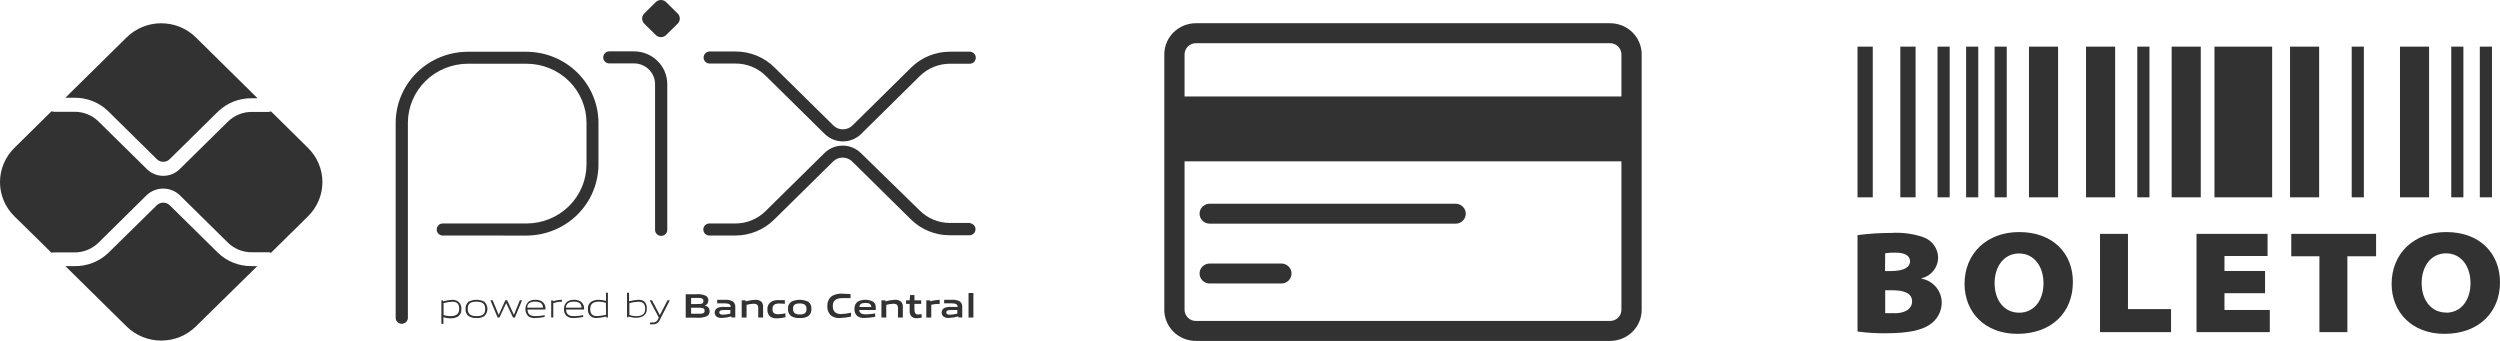 <svg width="176" height="24" viewBox="0 0 176 24" fill="none" xmlns="http://www.w3.org/2000/svg">
<g id="FORMAS DE PAGAMENTO 1" clip-path="url(#clip0_164_1350)">
<g id="Camada 2">
<g id="Camada 1">
<path id="Vector" d="M144.889 3.283H142.84V13.892H144.889V3.283Z" fill="#323232"/>
<path id="Vector_2" d="M131.843 3.283H130.769V13.892H131.843V3.283Z" fill="#323232"/>
<path id="Vector_3" d="M134.857 3.283H133.783V13.892H134.857V3.283Z" fill="#323232"/>
<path id="Vector_4" d="M141.275 3.283H140.42V13.892H141.275V3.283Z" fill="#323232"/>
<path id="Vector_5" d="M139.269 3.283H138.414V13.892H139.269V3.283Z" fill="#323232"/>
<path id="Vector_6" d="M148.906 3.283H146.857V13.892H148.906V3.283Z" fill="#323232"/>
<path id="Vector_7" d="M137.258 3.283H136.403V13.892H137.258V3.283Z" fill="#323232"/>
<path id="Vector_8" d="M159.959 3.283H155.899V13.892H159.959V3.283Z" fill="#323232"/>
<path id="Vector_9" d="M154.934 3.283H152.885V13.892H154.934V3.283Z" fill="#323232"/>
<path id="Vector_10" d="M163.268 3.283H161.219V13.892H163.268V3.283Z" fill="#323232"/>
<path id="Vector_11" d="M166.416 3.283H165.56V13.892H166.416V3.283Z" fill="#323232"/>
<path id="Vector_12" d="M171.008 3.283H168.959V13.892H171.008V3.283Z" fill="#323232"/>
<path id="Vector_13" d="M173.423 3.283H172.568V13.892H173.423V3.283Z" fill="#323232"/>
<path id="Vector_14" d="M151.321 3.283H150.465V13.892H151.321V3.283Z" fill="#323232"/>
<path id="Vector_15" d="M175.434 3.283H174.579V13.892H175.434V3.283Z" fill="#323232"/>
<path id="Vector_16" d="M135.271 19.616V19.593C135.601 19.515 135.895 19.331 136.107 19.071C136.32 18.811 136.439 18.489 136.445 18.155C136.445 17.831 136.342 17.515 136.15 17.252C135.958 16.989 135.687 16.792 135.376 16.689C134.659 16.448 133.901 16.349 133.146 16.398C132.351 16.397 131.557 16.448 130.769 16.553V23.34C131.435 23.43 132.107 23.471 132.78 23.462C134.339 23.462 135.257 23.246 135.823 22.876C136.088 22.708 136.307 22.477 136.46 22.205C136.613 21.933 136.694 21.627 136.697 21.316C136.701 20.913 136.559 20.521 136.299 20.21C136.038 19.899 135.674 19.689 135.271 19.616ZM132.718 17.827C132.953 17.795 133.19 17.781 133.426 17.785C134.121 17.785 134.468 18.014 134.468 18.403C134.468 18.792 134.068 19.082 133.117 19.082H132.704L132.718 17.827ZM133.35 22.042C133.14 22.054 132.929 22.054 132.718 22.042V20.436H133.227C134.021 20.436 134.61 20.628 134.61 21.213C134.61 21.799 134.04 22.056 133.35 22.056V22.042Z" fill="#323232"/>
<path id="Vector_17" d="M142.15 16.337C139.845 16.337 138.304 17.869 138.304 19.981C138.304 21.977 139.73 23.503 142.022 23.503C144.442 23.503 145.93 21.977 145.93 19.878C145.954 17.85 144.527 16.337 142.15 16.337ZM142.15 22.014C141.09 22.014 140.42 21.133 140.42 19.939C140.42 18.745 141.09 17.845 142.141 17.845C143.192 17.845 143.862 18.749 143.862 19.939C143.862 21.129 143.211 22.014 142.15 22.014Z" fill="#323232"/>
<path id="Vector_18" d="M149.809 16.464H147.841V23.382H152.842V21.761H149.809V16.464Z" fill="#323232"/>
<path id="Vector_19" d="M156.603 20.642H159.46V19.077H156.603V18.023H159.636V16.464H154.635V23.382H159.793V21.822H156.603V20.642Z" fill="#323232"/>
<path id="Vector_20" d="M161.305 18.042H163.287V23.382H165.256V18.042H167.276V16.464H161.305V18.042Z" fill="#323232"/>
<path id="Vector_21" d="M172.216 16.337C169.915 16.337 168.37 17.869 168.37 19.981C168.37 21.977 169.796 23.503 172.092 23.503C174.507 23.503 176 21.977 176 19.878C176 17.85 174.593 16.337 172.216 16.337ZM172.216 22.005C171.151 22.005 170.485 21.124 170.485 19.93C170.485 18.735 171.151 17.836 172.206 17.836C173.262 17.836 173.923 18.74 173.923 19.93C173.923 21.119 173.271 22.014 172.197 22.014L172.216 22.005Z" fill="#323232"/>
<path id="Vector_22" d="M37.05 16.585C38.397 16.584 39.689 16.056 40.642 15.118C41.595 14.179 42.13 12.906 42.132 11.579V8.646C42.131 7.325 41.599 6.058 40.653 5.12C39.708 4.183 38.424 3.653 37.083 3.644H32.937C31.59 3.645 30.299 4.173 29.347 5.11C28.394 6.048 27.858 7.32 27.855 8.646V22.412C27.866 22.517 27.916 22.614 27.996 22.684C28.075 22.755 28.178 22.794 28.285 22.794C28.392 22.794 28.495 22.755 28.575 22.684C28.654 22.614 28.704 22.517 28.715 22.412V8.646C28.717 7.544 29.162 6.486 29.953 5.707C30.745 4.927 31.818 4.488 32.937 4.487H37.083C38.199 4.491 39.269 4.93 40.057 5.709C40.846 6.487 41.289 7.542 41.29 8.642V11.574C41.289 12.677 40.844 13.734 40.052 14.514C39.261 15.293 38.188 15.732 37.069 15.733H31.221C31.161 15.727 31.1 15.733 31.042 15.752C30.984 15.77 30.931 15.8 30.886 15.84C30.841 15.88 30.805 15.929 30.78 15.983C30.756 16.038 30.743 16.097 30.743 16.157C30.743 16.217 30.756 16.276 30.78 16.33C30.805 16.385 30.841 16.434 30.886 16.474C30.931 16.514 30.984 16.544 31.042 16.562C31.1 16.581 31.161 16.587 31.221 16.581L37.05 16.585Z" fill="#323232"/>
<path id="Vector_23" d="M46.116 16.225C46.127 16.33 46.177 16.427 46.257 16.497C46.336 16.567 46.439 16.607 46.546 16.607C46.653 16.607 46.756 16.567 46.836 16.497C46.915 16.427 46.965 16.33 46.976 16.225V5.92C46.975 5.31 46.728 4.724 46.29 4.292C45.851 3.86 45.257 3.617 44.637 3.616H42.854C42.748 3.627 42.65 3.676 42.578 3.755C42.507 3.833 42.467 3.935 42.467 4.04C42.467 4.145 42.507 4.247 42.578 4.325C42.65 4.403 42.748 4.453 42.854 4.464H44.647C44.842 4.466 45.034 4.505 45.213 4.58C45.392 4.655 45.555 4.765 45.691 4.902C45.828 5.039 45.935 5.201 46.008 5.379C46.081 5.557 46.118 5.747 46.116 5.939V16.225Z" fill="#323232"/>
<path id="Vector_24" d="M45.358 0.946L46.168 0.148C46.265 0.053 46.395 1.8843e-05 46.531 1.88953e-05C46.667 1.87803e-05 46.798 0.053 46.894 0.148L47.708 0.95C47.804 1.045 47.858 1.173 47.858 1.307C47.858 1.442 47.804 1.57 47.708 1.665L46.898 2.463C46.85 2.511 46.794 2.549 46.731 2.575C46.669 2.601 46.602 2.614 46.534 2.615C46.466 2.615 46.399 2.602 46.336 2.577C46.273 2.551 46.216 2.514 46.168 2.467L45.358 1.668C45.261 1.573 45.206 1.443 45.206 1.307C45.206 1.172 45.261 1.042 45.358 0.946Z" fill="#323232"/>
<path id="Vector_25" d="M68.308 3.639H66.882C66.373 3.638 65.869 3.737 65.399 3.929C64.929 4.121 64.502 4.403 64.144 4.759L60.012 8.834C59.834 9.008 59.593 9.106 59.342 9.106C59.091 9.106 58.85 9.008 58.672 8.834L54.521 4.745C54.162 4.389 53.736 4.107 53.266 3.915C52.796 3.723 52.292 3.624 51.783 3.625H50.009C49.949 3.619 49.888 3.625 49.831 3.644C49.773 3.662 49.72 3.692 49.675 3.732C49.63 3.772 49.594 3.821 49.569 3.876C49.544 3.93 49.532 3.989 49.532 4.049C49.532 4.109 49.544 4.168 49.569 4.222C49.594 4.277 49.63 4.326 49.675 4.366C49.72 4.406 49.773 4.436 49.831 4.454C49.888 4.473 49.949 4.479 50.009 4.473H51.783C52.179 4.472 52.571 4.549 52.936 4.698C53.302 4.848 53.634 5.067 53.913 5.344L58.063 9.433C58.403 9.767 58.862 9.954 59.342 9.954C59.821 9.954 60.281 9.767 60.621 9.433L64.752 5.358C65.031 5.081 65.363 4.862 65.728 4.712C66.094 4.563 66.486 4.486 66.882 4.487H68.308C68.415 4.476 68.513 4.427 68.585 4.348C68.656 4.27 68.696 4.168 68.696 4.063C68.696 3.958 68.656 3.856 68.585 3.778C68.513 3.7 68.415 3.65 68.308 3.639Z" fill="#323232"/>
<path id="Vector_26" d="M68.308 15.695H66.882C66.486 15.696 66.094 15.62 65.728 15.47C65.363 15.321 65.031 15.101 64.752 14.824L60.602 10.773C60.262 10.439 59.802 10.252 59.323 10.252C58.843 10.252 58.383 10.439 58.044 10.773L53.894 14.862C53.615 15.139 53.283 15.358 52.917 15.508C52.552 15.657 52.16 15.734 51.764 15.733H49.99C49.93 15.727 49.869 15.733 49.811 15.751C49.754 15.77 49.701 15.8 49.656 15.84C49.611 15.88 49.575 15.929 49.55 15.983C49.525 16.038 49.513 16.097 49.513 16.157C49.513 16.216 49.525 16.276 49.55 16.33C49.575 16.385 49.611 16.434 49.656 16.474C49.701 16.514 49.754 16.544 49.811 16.562C49.869 16.581 49.93 16.587 49.99 16.581H51.764C52.273 16.581 52.777 16.482 53.247 16.289C53.717 16.096 54.144 15.813 54.502 15.457L58.653 11.368C58.831 11.193 59.072 11.095 59.323 11.095C59.574 11.095 59.815 11.193 59.993 11.368L64.125 15.443C64.483 15.798 64.91 16.08 65.38 16.272C65.85 16.464 66.354 16.563 66.863 16.562H68.289C68.395 16.551 68.494 16.502 68.566 16.423C68.637 16.345 68.677 16.243 68.677 16.138C68.677 16.033 68.637 15.931 68.566 15.853C68.494 15.775 68.395 15.725 68.289 15.714L68.308 15.695Z" fill="#323232"/>
<path id="Vector_27" d="M15.347 17.799L11.943 14.445C11.822 14.33 11.661 14.266 11.493 14.266C11.326 14.266 11.165 14.33 11.044 14.445L7.63 17.799C7.317 18.102 6.945 18.34 6.537 18.501C6.129 18.662 5.693 18.742 5.253 18.735H4.602L8.914 22.984C9.56 23.62 10.437 23.977 11.351 23.977C12.264 23.977 13.141 23.62 13.787 22.984L18.113 18.735H17.705C16.824 18.743 15.976 18.406 15.347 17.799Z" fill="#323232"/>
<path id="Vector_28" d="M7.63 7.841L11.044 11.208C11.163 11.325 11.325 11.391 11.493 11.391C11.662 11.391 11.823 11.325 11.943 11.208L15.347 7.855C15.66 7.552 16.032 7.313 16.44 7.152C16.848 6.991 17.284 6.912 17.724 6.918H18.133L13.787 2.632C13.141 1.996 12.264 1.638 11.351 1.638C10.437 1.638 9.56 1.996 8.914 2.632L4.602 6.881H5.272C5.71 6.88 6.144 6.964 6.549 7.129C6.953 7.294 7.321 7.536 7.63 7.841Z" fill="#323232"/>
<path id="Vector_29" d="M19.079 7.841C19.02 7.866 18.957 7.878 18.893 7.878H17.705C17.087 7.883 16.495 8.125 16.055 8.553L12.651 11.906C12.499 12.056 12.319 12.175 12.121 12.256C11.923 12.337 11.71 12.379 11.496 12.379C11.281 12.379 11.069 12.337 10.87 12.256C10.672 12.175 10.492 12.056 10.341 11.906L6.922 8.539C6.481 8.113 5.89 7.873 5.273 7.869H3.803C3.743 7.866 3.684 7.853 3.628 7.832L1.008 10.417C0.362 11.055 -0.001 11.919 -0.001 12.82C-0.001 13.721 0.362 14.585 1.008 15.223L3.632 17.799C3.687 17.779 3.745 17.77 3.803 17.771H5.268C5.885 17.767 6.477 17.527 6.917 17.101L10.331 13.733C10.643 13.44 11.058 13.277 11.489 13.277C11.92 13.277 12.334 13.44 12.646 13.733L16.05 17.087C16.49 17.514 17.082 17.756 17.7 17.761H18.889C18.952 17.761 19.015 17.774 19.074 17.799L21.689 15.223C22.335 14.585 22.698 13.721 22.698 12.82C22.698 11.919 22.335 11.055 21.689 10.417L19.079 7.841Z" fill="#323232"/>
<path id="Vector_30" d="M31.853 21.106C31.628 21.119 31.405 21.155 31.188 21.213V21.143H31.073V22.801H31.216V22.333C31.382 22.385 31.555 22.411 31.73 22.412C31.894 22.413 32.057 22.376 32.205 22.305C32.296 22.249 32.37 22.169 32.418 22.075C32.467 21.981 32.488 21.876 32.481 21.771C32.49 21.676 32.477 21.58 32.443 21.491C32.409 21.402 32.356 21.321 32.286 21.255C32.164 21.156 32.011 21.103 31.853 21.106ZM31.701 22.258C31.539 22.258 31.378 22.231 31.226 22.178V21.34C31.431 21.285 31.641 21.252 31.853 21.241C32.172 21.241 32.329 21.396 32.329 21.747C32.329 22.099 32.119 22.258 31.692 22.258H31.701Z" fill="#323232"/>
<path id="Vector_31" d="M34.092 21.236C33.923 21.15 33.734 21.105 33.543 21.105C33.352 21.105 33.164 21.15 32.994 21.236C32.918 21.297 32.858 21.376 32.82 21.465C32.782 21.554 32.767 21.651 32.776 21.747C32.766 21.843 32.78 21.941 32.819 22.03C32.857 22.119 32.917 22.198 32.994 22.258C33.16 22.356 33.353 22.401 33.546 22.389C33.737 22.404 33.929 22.358 34.092 22.258C34.163 22.192 34.219 22.113 34.258 22.025C34.296 21.937 34.316 21.843 34.316 21.747C34.316 21.651 34.296 21.557 34.258 21.469C34.219 21.381 34.163 21.302 34.092 21.236ZM33.546 22.258C33.118 22.258 32.928 22.098 32.928 21.738C32.928 21.377 33.118 21.236 33.546 21.236C33.974 21.236 34.159 21.4 34.159 21.756C34.159 22.112 33.969 22.258 33.546 22.258Z" fill="#323232"/>
<path id="Vector_32" d="M36.184 22.159H36.175L35.704 21.138H35.576L35.115 22.159H35.105L34.682 21.138H34.525L35.034 22.356H35.162L35.628 21.349H35.642L36.118 22.356H36.246L36.755 21.138H36.598L36.184 22.159Z" fill="#323232"/>
<path id="Vector_33" d="M38.167 21.227C38.024 21.141 37.859 21.099 37.691 21.105C37.524 21.099 37.358 21.143 37.216 21.232C37.077 21.364 36.995 21.544 36.988 21.735C36.98 21.925 37.049 22.111 37.178 22.253C37.326 22.36 37.509 22.408 37.691 22.389C37.91 22.383 38.128 22.358 38.343 22.314V22.187C38.133 22.228 37.92 22.252 37.706 22.258C37.23 22.258 37.145 22.033 37.14 21.789H38.4C38.414 21.684 38.4 21.576 38.359 21.478C38.318 21.379 38.252 21.293 38.167 21.227ZM37.121 21.658C37.121 21.405 37.278 21.236 37.672 21.236C38.067 21.236 38.214 21.382 38.229 21.658H37.121Z" fill="#323232"/>
<path id="Vector_34" d="M38.923 21.213V21.143H38.804V22.356H38.951V21.339C39.138 21.279 39.334 21.245 39.531 21.241H39.564V21.105C39.346 21.109 39.13 21.145 38.923 21.213Z" fill="#323232"/>
<path id="Vector_35" d="M40.886 21.227C40.743 21.142 40.578 21.1 40.411 21.105C40.243 21.099 40.077 21.143 39.935 21.232C39.859 21.294 39.798 21.373 39.758 21.462C39.719 21.552 39.701 21.649 39.707 21.747C39.699 21.84 39.712 21.933 39.745 22.021C39.778 22.108 39.83 22.188 39.897 22.253C40.045 22.36 40.228 22.408 40.411 22.389C40.628 22.383 40.845 22.358 41.057 22.314V22.187C40.847 22.229 40.634 22.252 40.42 22.258C39.945 22.258 39.859 22.033 39.855 21.789H41.119C41.133 21.684 41.119 21.576 41.078 21.478C41.037 21.379 40.971 21.293 40.886 21.227ZM39.836 21.658C39.864 21.405 39.997 21.236 40.392 21.236C40.786 21.236 40.934 21.382 40.943 21.658H39.836Z" fill="#323232"/>
<path id="Vector_36" d="M42.669 21.185C42.504 21.136 42.333 21.109 42.16 21.105C41.987 21.101 41.815 21.14 41.661 21.218C41.571 21.273 41.498 21.352 41.45 21.445C41.403 21.538 41.382 21.643 41.39 21.747C41.38 21.841 41.392 21.937 41.425 22.026C41.458 22.116 41.511 22.196 41.58 22.262C41.706 22.354 41.861 22.399 42.018 22.389C42.243 22.376 42.466 22.34 42.683 22.281V22.356H42.797V20.609H42.655L42.669 21.185ZM42.669 22.159C42.459 22.211 42.244 22.243 42.027 22.253C41.709 22.253 41.552 22.098 41.552 21.747C41.552 21.396 41.751 21.236 42.179 21.236C42.342 21.238 42.502 21.266 42.655 21.321L42.669 22.159Z" fill="#323232"/>
<path id="Vector_37" d="M44.937 21.105C44.717 21.119 44.499 21.154 44.285 21.208V20.609H44.143V22.337H44.238V22.276C44.415 22.337 44.602 22.369 44.789 22.37C44.954 22.37 45.117 22.334 45.265 22.262C45.355 22.206 45.428 22.127 45.476 22.033C45.524 21.939 45.544 21.833 45.536 21.728C45.545 21.634 45.533 21.538 45.5 21.449C45.467 21.36 45.414 21.279 45.346 21.213C45.225 21.134 45.081 21.096 44.937 21.105ZM44.785 22.258C44.622 22.258 44.461 22.229 44.309 22.173V21.34C44.517 21.284 44.731 21.251 44.946 21.241C45.27 21.241 45.422 21.396 45.422 21.747C45.422 22.098 45.208 22.258 44.785 22.258Z" fill="#323232"/>
<path id="Vector_38" d="M46.453 22.188L45.902 21.143H45.735L46.382 22.356L46.334 22.45C46.308 22.528 46.256 22.596 46.186 22.642C46.116 22.688 46.033 22.709 45.949 22.703H45.764V22.834H45.944C46.055 22.842 46.165 22.815 46.258 22.756C46.35 22.696 46.421 22.609 46.458 22.506L47.152 21.143H46.99L46.453 22.188Z" fill="#323232"/>
<path id="Vector_39" d="M49.605 21.517C49.684 21.494 49.752 21.445 49.799 21.379C49.847 21.312 49.87 21.233 49.867 21.152C49.873 21.087 49.859 21.022 49.829 20.964C49.799 20.906 49.753 20.857 49.696 20.824C49.474 20.725 49.229 20.687 48.987 20.716H48.274V22.365H49.006C49.271 22.398 49.539 22.358 49.781 22.248C49.84 22.215 49.887 22.166 49.918 22.107C49.949 22.048 49.963 21.982 49.957 21.915C49.964 21.817 49.93 21.72 49.864 21.645C49.799 21.57 49.705 21.524 49.605 21.517ZM48.654 20.974H49.044C49.334 20.974 49.52 20.974 49.52 21.185C49.52 21.395 49.391 21.405 49.044 21.405H48.654V20.974ZM49.13 22.089H48.654V21.663H49.13C49.415 21.663 49.605 21.663 49.605 21.873C49.605 22.084 49.444 22.089 49.13 22.089Z" fill="#323232"/>
<path id="Vector_40" d="M51.593 21.218C51.417 21.128 51.219 21.089 51.022 21.105C50.861 21.105 50.666 21.105 50.49 21.105V21.353C50.647 21.353 50.813 21.353 50.965 21.353C51.312 21.353 51.441 21.419 51.441 21.606C51.298 21.606 51.127 21.606 50.994 21.606C50.832 21.594 50.67 21.617 50.518 21.672C50.462 21.7 50.414 21.742 50.379 21.793C50.343 21.845 50.321 21.904 50.314 21.966C50.308 22.027 50.317 22.09 50.341 22.147C50.365 22.205 50.403 22.256 50.452 22.295C50.563 22.361 50.693 22.392 50.822 22.384C51.049 22.373 51.274 22.337 51.493 22.276V22.351H51.764V21.634C51.773 21.556 51.762 21.477 51.732 21.404C51.702 21.332 51.654 21.267 51.593 21.218ZM51.417 22.079C51.249 22.122 51.077 22.147 50.903 22.154C50.708 22.154 50.637 22.093 50.637 21.99C50.637 21.887 50.723 21.826 50.975 21.826C51.127 21.826 51.274 21.826 51.417 21.826V22.079Z" fill="#323232"/>
<path id="Vector_41" d="M53.157 21.105C52.933 21.117 52.711 21.155 52.496 21.218V21.143H52.215V22.356H52.558V21.461C52.722 21.417 52.891 21.391 53.062 21.382C53.266 21.382 53.38 21.461 53.38 21.681V22.356H53.722V21.611C53.73 21.542 53.722 21.472 53.699 21.407C53.676 21.341 53.639 21.281 53.589 21.232C53.467 21.137 53.312 21.092 53.157 21.105Z" fill="#323232"/>
<path id="Vector_42" d="M54.383 21.747C54.383 21.471 54.54 21.368 54.859 21.368C54.99 21.369 55.122 21.376 55.253 21.391V21.129C55.101 21.129 54.963 21.129 54.821 21.129C54.632 21.115 54.443 21.158 54.279 21.251C54.195 21.309 54.127 21.387 54.083 21.478C54.039 21.569 54.02 21.67 54.027 21.771C54.017 21.866 54.029 21.961 54.063 22.051C54.097 22.14 54.151 22.22 54.221 22.286C54.36 22.382 54.528 22.427 54.697 22.412C54.899 22.407 55.1 22.38 55.296 22.333V22.061C55.125 22.096 54.952 22.116 54.778 22.122C54.497 22.122 54.383 22.014 54.383 21.747Z" fill="#323232"/>
<path id="Vector_43" d="M56.893 21.236C56.708 21.15 56.506 21.105 56.301 21.105C56.097 21.105 55.895 21.15 55.71 21.236C55.629 21.294 55.565 21.372 55.524 21.461C55.483 21.551 55.467 21.649 55.477 21.747C55.467 21.845 55.483 21.945 55.524 22.035C55.565 22.125 55.629 22.204 55.71 22.262C55.891 22.361 56.097 22.405 56.304 22.389C56.509 22.404 56.713 22.36 56.893 22.262C56.973 22.202 57.035 22.124 57.075 22.034C57.115 21.944 57.131 21.845 57.122 21.747C57.132 21.65 57.116 21.552 57.076 21.462C57.036 21.372 56.973 21.295 56.893 21.236ZM56.304 22.136C55.971 22.136 55.828 22.014 55.828 21.738C55.828 21.461 55.976 21.363 56.304 21.363C56.632 21.363 56.779 21.48 56.779 21.756C56.779 22.033 56.627 22.136 56.304 22.136Z" fill="#323232"/>
<path id="Vector_44" d="M58.629 21.546C58.629 21.166 58.833 20.988 59.309 20.988C59.48 20.988 59.699 20.988 59.879 20.988V20.703C59.67 20.703 59.48 20.674 59.294 20.674C59.048 20.659 58.803 20.713 58.586 20.829C58.474 20.909 58.385 21.015 58.326 21.138C58.267 21.261 58.24 21.396 58.248 21.532C58.236 21.658 58.253 21.785 58.298 21.904C58.343 22.022 58.416 22.129 58.51 22.215C58.682 22.342 58.895 22.403 59.109 22.389C59.38 22.381 59.649 22.346 59.912 22.286V22.014C59.669 22.073 59.421 22.105 59.171 22.112C58.819 22.089 58.629 21.916 58.629 21.546Z" fill="#323232"/>
<path id="Vector_45" d="M61.458 21.232C61.291 21.147 61.107 21.103 60.92 21.103C60.733 21.103 60.549 21.147 60.383 21.232C60.306 21.293 60.245 21.371 60.206 21.46C60.166 21.549 60.148 21.646 60.155 21.743C60.146 21.836 60.159 21.93 60.193 22.018C60.226 22.105 60.28 22.184 60.35 22.248C60.502 22.353 60.688 22.401 60.873 22.384C61.122 22.377 61.37 22.35 61.614 22.305V22.066C61.398 22.104 61.178 22.126 60.958 22.131C60.611 22.131 60.511 22.009 60.483 21.822H61.652C61.671 21.579 61.657 21.368 61.458 21.232ZM60.507 21.611C60.507 21.424 60.64 21.326 60.925 21.326C61.21 21.326 61.329 21.415 61.339 21.611H60.507Z" fill="#323232"/>
<path id="Vector_46" d="M62.993 21.105C62.769 21.117 62.547 21.155 62.332 21.218V21.143H62.052V22.356H62.394V21.461C62.559 21.417 62.728 21.391 62.898 21.382C63.102 21.382 63.217 21.461 63.217 21.681V22.356H63.559V21.611C63.567 21.542 63.559 21.472 63.536 21.407C63.513 21.341 63.475 21.281 63.426 21.232C63.303 21.137 63.148 21.092 62.993 21.105Z" fill="#323232"/>
<path id="Vector_47" d="M64.415 22.014C64.385 21.941 64.372 21.863 64.377 21.785V21.391H64.852V21.143H64.377V20.773H64.072L64.039 21.143H63.787V21.391H64.039V21.86C64.03 21.989 64.062 22.118 64.129 22.23C64.175 22.29 64.236 22.337 64.306 22.368C64.376 22.398 64.453 22.41 64.529 22.403C64.649 22.398 64.768 22.384 64.885 22.361V22.117C64.803 22.13 64.721 22.138 64.638 22.141C64.592 22.146 64.545 22.137 64.505 22.114C64.465 22.091 64.433 22.056 64.415 22.014Z" fill="#323232"/>
<path id="Vector_48" d="M65.494 21.218V21.143H65.213V22.356H65.56V21.456C65.716 21.417 65.875 21.397 66.036 21.396H66.155V21.11H66.083C65.883 21.119 65.684 21.155 65.494 21.218Z" fill="#323232"/>
<path id="Vector_49" d="M67.571 21.218C67.396 21.128 67.198 21.089 67.001 21.105C66.839 21.105 66.644 21.105 66.469 21.105V21.353C66.625 21.353 66.792 21.353 66.944 21.353C67.291 21.353 67.419 21.419 67.419 21.606C67.277 21.606 67.106 21.606 66.972 21.606C66.811 21.594 66.649 21.617 66.497 21.672C66.441 21.7 66.393 21.742 66.357 21.793C66.322 21.845 66.3 21.904 66.293 21.966C66.287 22.027 66.296 22.09 66.32 22.147C66.344 22.205 66.382 22.256 66.43 22.295C66.542 22.361 66.671 22.392 66.801 22.384C67.028 22.373 67.253 22.337 67.472 22.276V22.351H67.743V21.634C67.752 21.556 67.741 21.477 67.711 21.404C67.681 21.332 67.633 21.267 67.571 21.218ZM67.395 22.079C67.228 22.122 67.055 22.147 66.882 22.154C66.687 22.154 66.616 22.093 66.616 21.99C66.616 21.887 66.701 21.826 66.953 21.826C67.106 21.826 67.253 21.826 67.395 21.826V22.079Z" fill="#323232"/>
<path id="Vector_50" d="M68.527 20.628H68.185V22.356H68.527V20.628Z" fill="#323232"/>
<path id="Vector_51" d="M113.349 1.635H84.192C83.899 1.635 83.61 1.691 83.339 1.802C83.069 1.912 82.824 2.074 82.617 2.278C82.41 2.482 82.247 2.724 82.135 2.991C82.023 3.257 81.966 3.543 81.967 3.831V21.808C81.966 22.096 82.023 22.381 82.135 22.647C82.247 22.914 82.411 23.155 82.617 23.359C82.824 23.563 83.07 23.724 83.34 23.834C83.61 23.944 83.9 24 84.192 24H113.349C113.642 24 113.931 23.944 114.202 23.834C114.472 23.724 114.717 23.563 114.924 23.359C115.131 23.155 115.295 22.914 115.406 22.647C115.518 22.381 115.575 22.096 115.574 21.808V3.831C115.575 3.543 115.518 3.257 115.406 2.991C115.295 2.724 115.131 2.482 114.924 2.278C114.718 2.074 114.472 1.912 114.202 1.802C113.932 1.691 113.642 1.635 113.349 1.635ZM114.148 21.808C114.148 22.017 114.064 22.217 113.914 22.364C113.764 22.512 113.561 22.595 113.349 22.595H84.192C84.087 22.595 83.983 22.574 83.886 22.535C83.79 22.495 83.701 22.437 83.627 22.364C83.553 22.291 83.494 22.204 83.454 22.109C83.414 22.014 83.393 21.911 83.393 21.808V11.358H114.148V21.808ZM83.393 6.791V3.831C83.393 3.622 83.477 3.421 83.627 3.273C83.777 3.125 83.98 3.041 84.192 3.04H113.349C113.562 3.041 113.765 3.125 113.914 3.273C114.064 3.421 114.148 3.622 114.148 3.831V6.791H83.393Z" fill="#323232"/>
<path id="Vector_52" d="M85.162 15.747H102.477C102.666 15.747 102.847 15.673 102.981 15.541C103.115 15.409 103.19 15.231 103.19 15.044C103.19 14.858 103.115 14.679 102.981 14.548C102.847 14.416 102.666 14.342 102.477 14.342H85.162C84.973 14.342 84.791 14.416 84.658 14.548C84.524 14.679 84.449 14.858 84.449 15.044C84.449 15.231 84.524 15.409 84.658 15.541C84.791 15.673 84.973 15.747 85.162 15.747Z" fill="#323232"/>
<path id="Vector_53" d="M85.162 19.958H90.211C90.4 19.958 90.581 19.884 90.715 19.752C90.849 19.62 90.924 19.441 90.924 19.255C90.924 19.069 90.849 18.89 90.715 18.758C90.581 18.627 90.4 18.552 90.211 18.552H85.162C84.973 18.552 84.791 18.627 84.658 18.758C84.524 18.89 84.449 19.069 84.449 19.255C84.449 19.441 84.524 19.62 84.658 19.752C84.791 19.884 84.973 19.958 85.162 19.958Z" fill="#323232"/>
</g>
</g>
</g>
<defs>
<clipPath id="clip0_164_1350">
<rect width="176" height="24" fill="white"/>
</clipPath>
</defs>
</svg>
